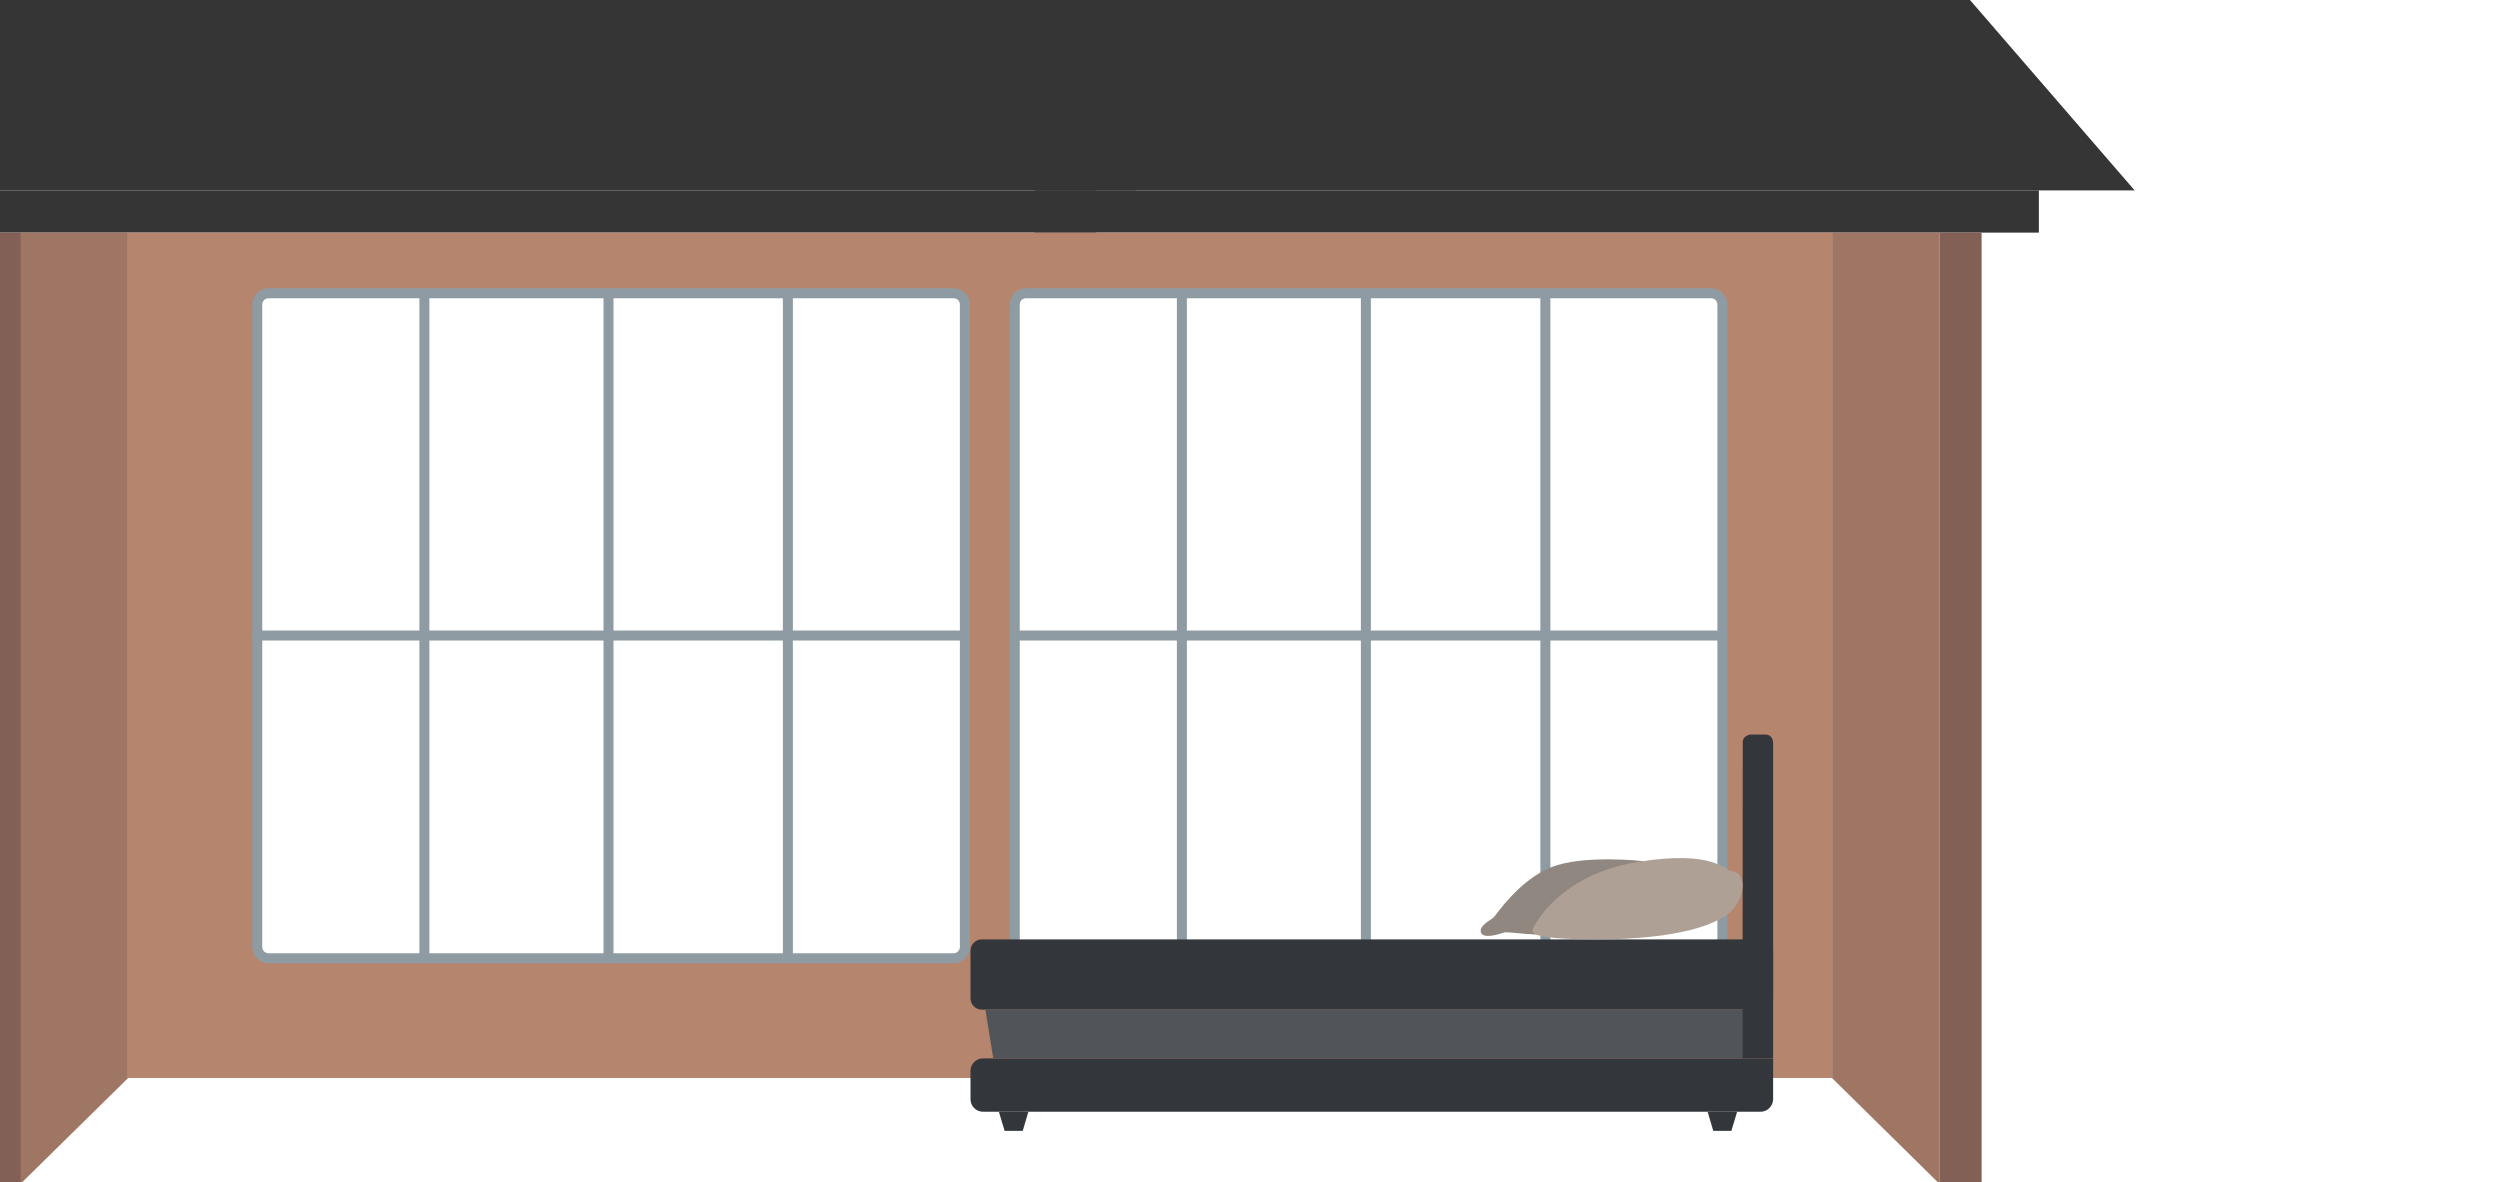 <?xml version="1.0" encoding="utf-8"?>
<!-- Generator: Adobe Illustrator 18.0.0, SVG Export Plug-In . SVG Version: 6.00 Build 0)  -->
<!DOCTYPE svg PUBLIC "-//W3C//DTD SVG 1.1//EN" "http://www.w3.org/Graphics/SVG/1.1/DTD/svg11.dtd">
<svg version="1.1" id="Layer_1" xmlns="http://www.w3.org/2000/svg" xmlns:xlink="http://www.w3.org/1999/xlink" x="0px" y="0px"
	 viewBox="0 0 2000 946" enable-background="new 0 0 2000 946" xml:space="preserve">
<g>
	<rect x="-1635" y="152.3" fill="#353535" width="2512" height="33.8"/>
	<polygon fill="#353535" points="-1711.7,152.3 908.8,152.3 908.8,0 -1580,0 	"/>
	<rect x="827.8" y="152.3" fill="#353535" width="803.3" height="33.8"/>
	<polygon fill="#353535" points="1707.7,152.3 827.8,152.3 827.8,0 1576,0 	"/>
	<rect x="-16.9" y="186.1" fill="#826055" width="33.8" height="761"/>
	<polygon fill="#9F7664" points="16.5,947 102.4,862.5 102.4,186.1 16.5,186.1 	"/>
	<path fill="#B5856D" d="M101.7,186.1v676.3h1364V186.1H101.7z M770.3,756.5c0,5.5-4.5,10-10,10h-546c-5.5,0-10-4.5-10-10V244.6
		c0-5.5,4.5-10,10-10h546c5.5,0,10,4.5,10,10V756.5z M1377.9,756.5c0,5.5-4.5,10-10,10h-546c-5.5,0-10-4.5-10-10V244.6
		c0-5.5,4.5-10,10-10h546c5.5,0,10,4.5,10,10V756.5z"/>
	<g>
		<path fill="none" stroke="#8F9BA2" stroke-width="8" stroke-miterlimit="10" d="M762.9,766.6H214.8c-4.9,0-9-4-9-9v-514
			c0-5,4.1-9,9-9h548.1c5,0,9,4,9,9v514C771.9,762.5,767.9,766.6,762.9,766.6z"/>
		
			<line fill="none" stroke="#8F9BA2" stroke-width="8" stroke-linecap="round" stroke-linejoin="round" stroke-miterlimit="10" x1="486.8" y1="239.2" x2="486.8" y2="762.4"/>
		
			<line fill="none" stroke="#8F9BA2" stroke-width="8" stroke-linecap="round" stroke-linejoin="round" stroke-miterlimit="10" x1="339.5" y1="239.2" x2="339.5" y2="762.4"/>
		
			<line fill="none" stroke="#8F9BA2" stroke-width="8" stroke-linecap="round" stroke-linejoin="round" stroke-miterlimit="10" x1="630.3" y1="239.2" x2="630.3" y2="762.4"/>
		
			<line fill="none" stroke="#8F9BA2" stroke-width="8" stroke-linecap="round" stroke-linejoin="round" stroke-miterlimit="10" x1="205.8" y1="508.4" x2="771.9" y2="508.4"/>
	</g>
	<g>
		<path fill="none" stroke="#8F9BA2" stroke-width="8" stroke-miterlimit="10" d="M1368.9,766.6H820.8c-5,0-9-4-9-9v-514
			c0-5,4-9,9-9h548.1c4.9,0,9,4,9,9v514C1377.9,762.5,1373.8,766.6,1368.9,766.6z"/>
		
			<line fill="none" stroke="#8F9BA2" stroke-width="8" stroke-linecap="round" stroke-linejoin="round" stroke-miterlimit="10" x1="1092.7" y1="239.2" x2="1092.7" y2="762.4"/>
		
			<line fill="none" stroke="#8F9BA2" stroke-width="8" stroke-linecap="round" stroke-linejoin="round" stroke-miterlimit="10" x1="945.5" y1="239.2" x2="945.5" y2="762.4"/>
		
			<line fill="none" stroke="#8F9BA2" stroke-width="8" stroke-linecap="round" stroke-linejoin="round" stroke-miterlimit="10" x1="1236.3" y1="239.2" x2="1236.3" y2="762.4"/>
		
			<line fill="none" stroke="#8F9BA2" stroke-width="8" stroke-linecap="round" stroke-linejoin="round" stroke-miterlimit="10" x1="811.8" y1="508.4" x2="1377.9" y2="508.4"/>
	</g>
	<g>
		<path fill="#918781" d="M1314.6,688.9c0,0-47.6-5.4-73.4,4.8c-25.8,10.2-44.2,38.1-46.2,40.1c-2,2-12.2,6.8-10.2,12.2
			s14.3,1.4,18.4,0c4.1-1.4,40.8,6.8,65.3-3.4C1292.9,732.4,1314.6,688.9,1314.6,688.9z"/>
		<path fill="#33373C" d="M1409.4,807.7H785.4c-4.9,0-9-4-9-9v-38.2c0-5,4.1-9,9-9h624.1c5,0,9,4,9,9v38.2
			C1418.4,803.6,1414.4,807.7,1409.4,807.7z"/>
		<path fill="#33373C" d="M1408.4,889.4h-622c-5.5,0-10-4.5-10-10v-22.7c0-5.5,4.5-10,10-10h632.1c0,0,0,4.5,0,10v22.7
			C1418.4,884.9,1413.9,889.4,1408.4,889.4z"/>
		<polygon fill="#515459" points="788.3,807.7 794.6,846.6 1410.3,846.6 1414.4,807.7 		"/>
		<polygon fill="#33373C" points="799.1,889.4 803.7,904.7 818.2,904.7 822.7,889.4 		"/>
		<polygon fill="#33373C" points="1366.1,889.4 1370.6,904.7 1385.1,904.7 1389.7,889.4 		"/>
		<path fill="#33373C" d="M1394.1,846.6h24.4V594.6c0,0,0.3-7-6.4-7s-11.2,0-11.2,0s-6.7,0.3-6.7,6.3
			C1394.1,600,1394.1,846.6,1394.1,846.6z"/>
		<path fill="#AFA096" d="M1227.6,740.6c0,0,19.7-40.8,82.3-51c62.6-10.2,69.8,7.5,76.2,7.5c6.3,0,12.9,10.9,2.7,27.2
			s-50.3,27.2-110.8,27.2S1225.1,744.9,1227.6,740.6z"/>
	</g>
	<rect x="1551.5" y="186.1" fill="#826055" width="33.8" height="761"/>
	<polygon fill="#9F7664" points="1551.5,947 1465.7,862.5 1465.7,186.1 1551.5,186.1 	"/>
</g>
</svg>
